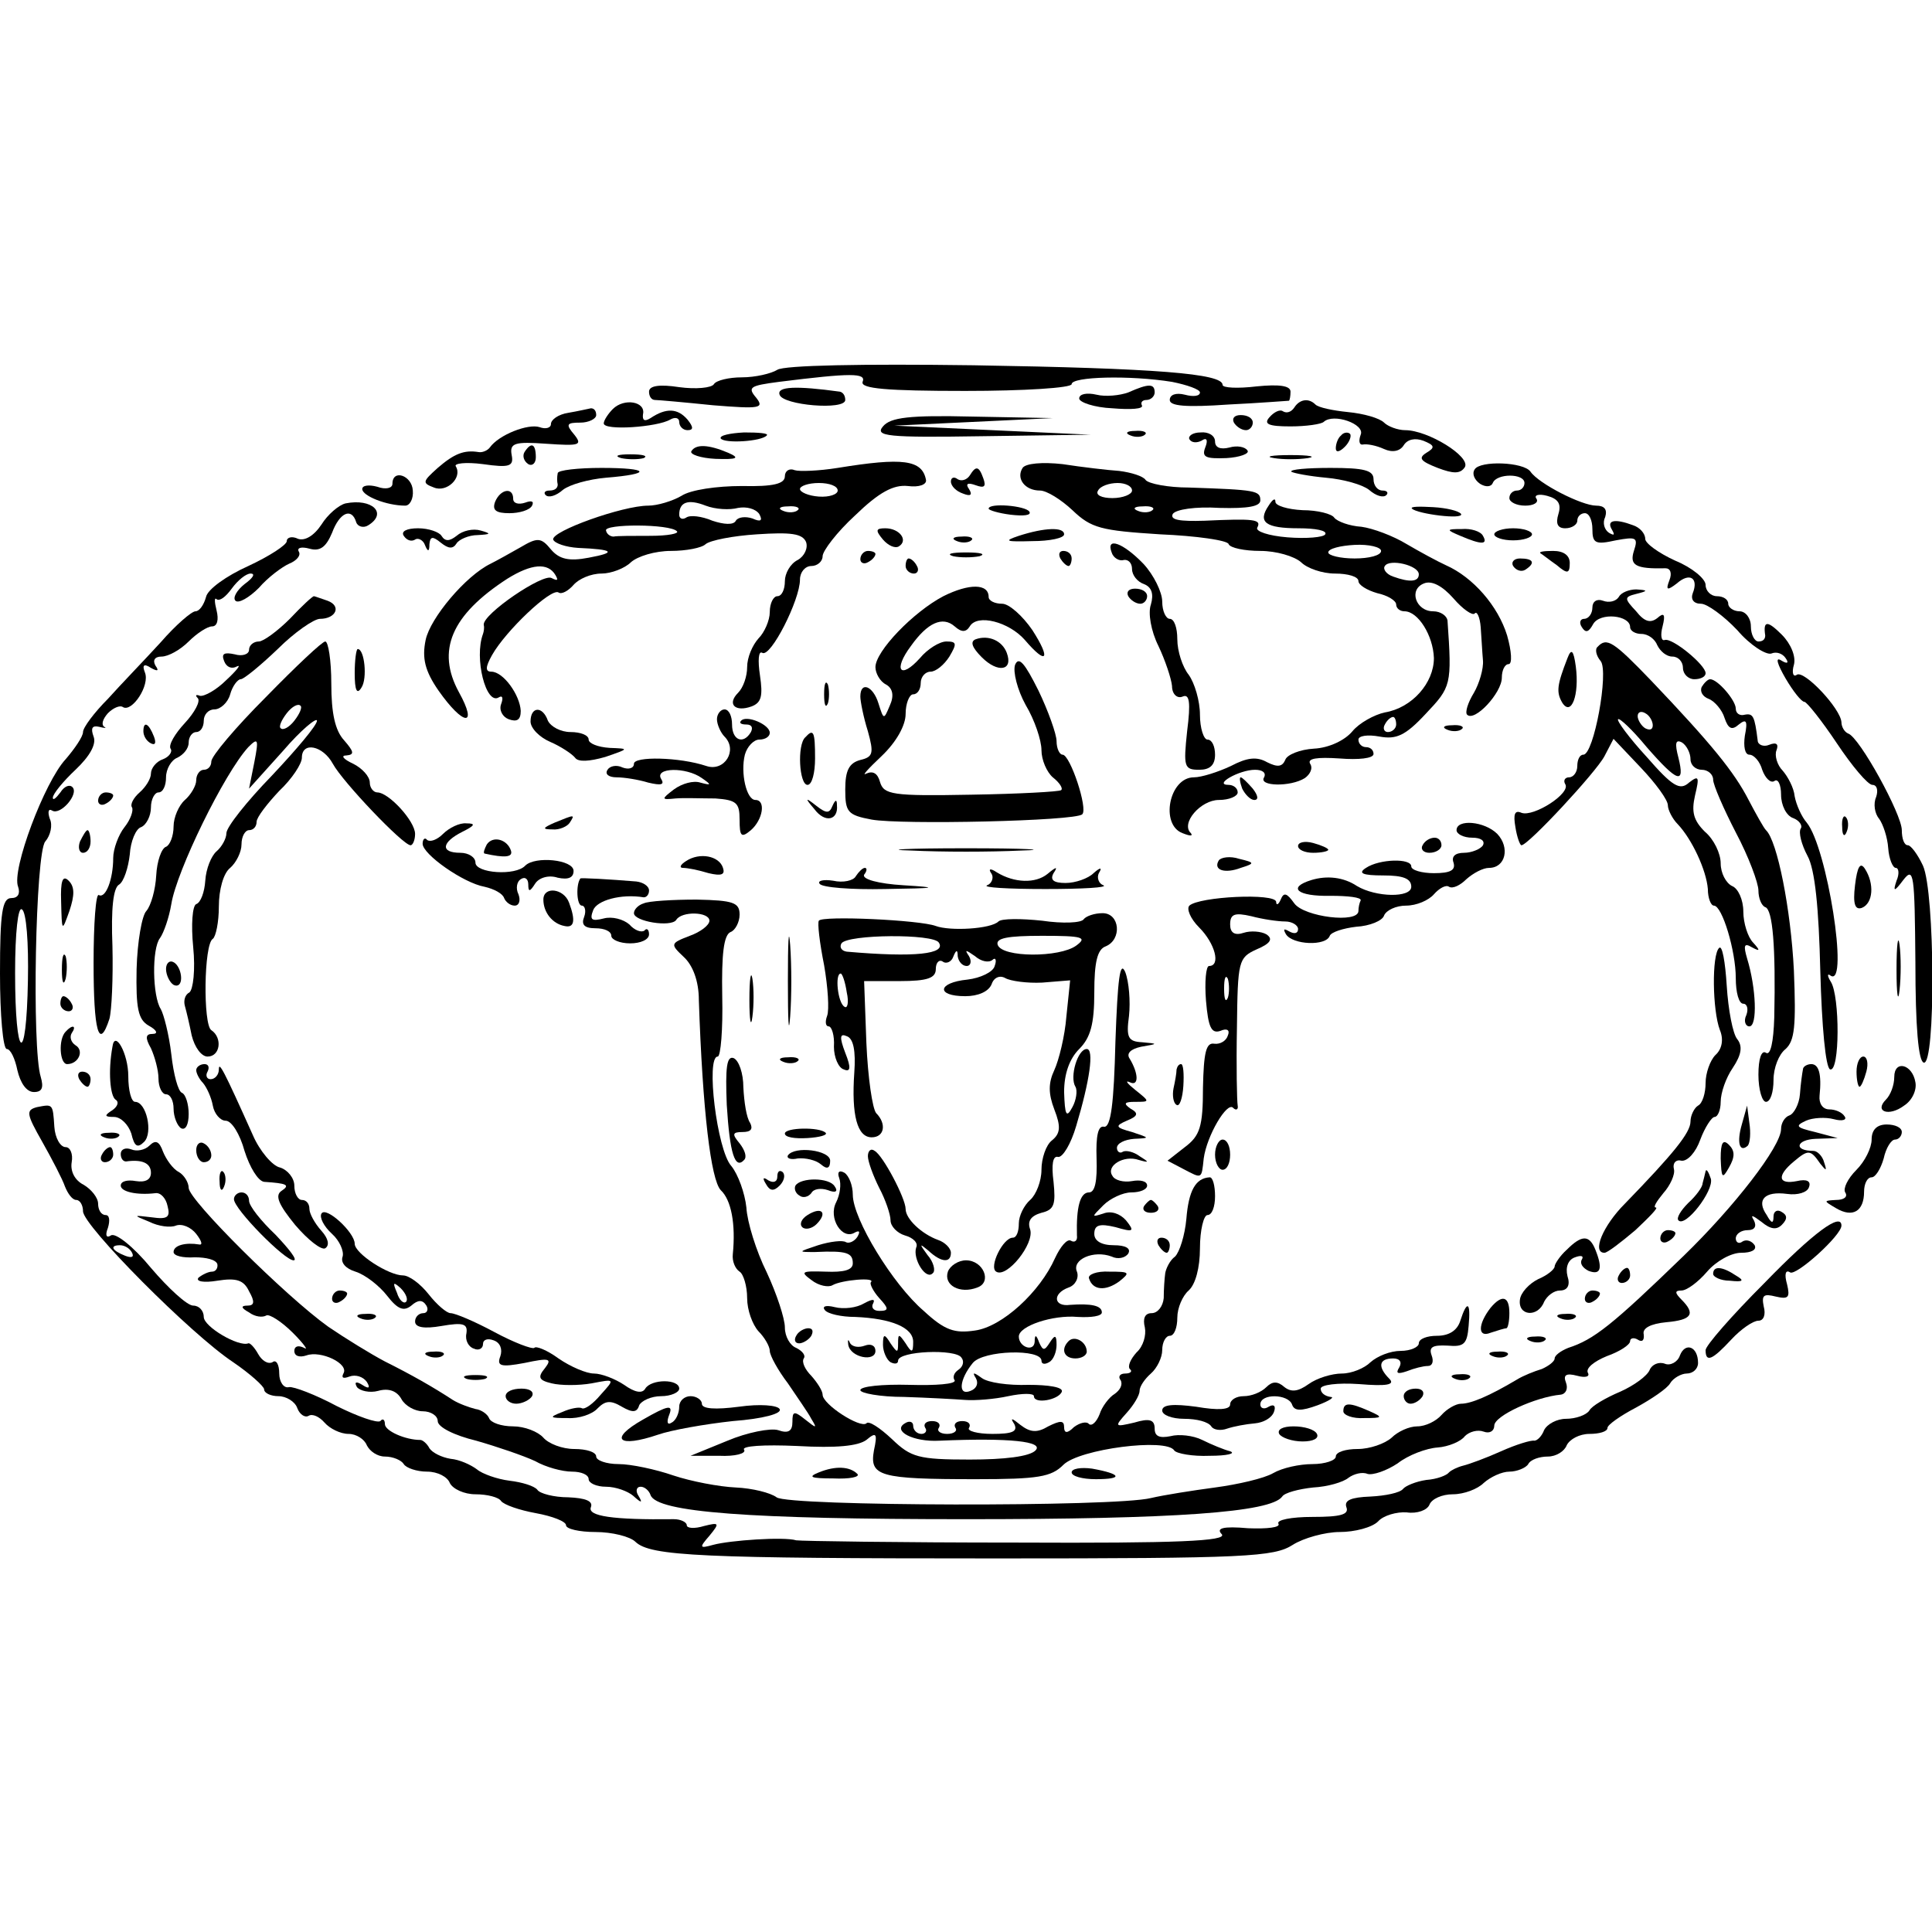 <?xml version="1.0" standalone="no"?>
<!DOCTYPE svg PUBLIC "-//W3C//DTD SVG 20010904//EN"
 "http://www.w3.org/TR/2001/REC-SVG-20010904/DTD/svg10.dtd">
<svg version="1.0" xmlns="http://www.w3.org/2000/svg"
 width="256pt" height="256pt" viewBox="0 0 256 256"
 preserveAspectRatio="xMidYMid meet">
<g transform="translate(0,256) scale(0.1,-0.1)"
fill="#000000" stroke="none">
<path d="M1030 2070 c-8 -5 -29 -10 -47 -10 -17 0 -34 -4 -37 -9 -3 -5 -24 -7
-46 -4 -26 4 -40 2 -40 -6 0 -6 3 -11 8 -11 4 0 38 -3 77 -7 62 -5 68 -4 57
10 -12 14 -8 16 30 21 96 12 116 12 111 0 -3 -9 32 -12 136 -12 78 0 141 4
141 9 0 10 77 12 133 3 20 -4 37 -10 37 -14 0 -5 -9 -6 -20 -3 -12 3 -20 0
-20 -7 0 -8 21 -10 78 -6 42 2 78 5 80 5 1 1 2 6 2 12 0 8 -15 10 -45 7 -25
-3 -45 -2 -45 2 0 15 -87 22 -330 26 -148 2 -251 0 -260 -6z"/>
<path d="M1033 2037 c4 -14 87 -21 87 -7 0 6 -3 10 -7 11 -58 8 -84 7 -80 -4z"/>
<path d="M1495 2040 c-11 -4 -30 -6 -42 -3 -13 3 -23 1 -23 -5 0 -5 20 -12 44
-13 24 -2 42 -1 39 4 -2 4 1 7 6 7 6 0 11 5 11 10 0 12 -8 12 -35 0z"/>
<path d="M812 2018 c-6 -6 -12 -15 -12 -19 0 -10 71 -5 88 5 7 4 12 2 12 -3 0
-6 5 -11 11 -11 8 0 8 4 0 14 -13 15 -28 16 -49 2 -8 -5 -11 -3 -10 5 4 17
-25 22 -40 7z"/>
<path d="M1715 2020 c-4 -6 -10 -8 -15 -5 -4 3 -12 -1 -18 -8 -8 -9 -1 -12 28
-12 21 0 41 3 44 6 13 12 55 -3 49 -17 -3 -8 -2 -14 3 -13 5 1 17 -1 28 -6 11
-5 21 -3 26 5 5 8 15 10 26 6 15 -6 16 -9 4 -16 -11 -7 -8 -11 15 -20 21 -8
30 -8 36 1 8 14 -49 49 -79 49 -10 0 -23 5 -28 10 -6 6 -27 12 -48 14 -20 2
-39 6 -43 10 -9 9 -21 7 -28 -4z"/>
<path d="M753 2013 c-13 -2 -23 -9 -23 -15 0 -5 -7 -7 -15 -4 -15 5 -54 -10
-66 -27 -3 -4 -10 -7 -15 -6 -19 3 -32 -2 -54 -21 -20 -18 -21 -20 -5 -26 17
-7 38 13 29 28 -3 4 13 6 36 3 35 -5 41 -3 38 12 -3 16 4 18 46 15 44 -3 48
-2 37 12 -12 14 -10 16 8 16 11 0 21 5 21 10 0 6 -3 9 -7 9 -5 -1 -18 -4 -30
-6z"/>
<path d="M1170 1995 c-11 -13 5 -15 131 -13 l144 2 -130 6 -130 6 105 5 105 5
-106 2 c-84 2 -109 -1 -119 -13z"/>
<path d="M1635 2000 c3 -5 10 -10 16 -10 5 0 9 5 9 10 0 6 -7 10 -16 10 -8 0
-12 -4 -9 -10z"/>
<path d="M955 1979 c5 -7 54 -4 61 4 3 3 -11 4 -30 4 -19 -1 -33 -4 -31 -8z"/>
<path d="M1498 1983 c7 -3 16 -2 19 1 4 3 -2 6 -13 5 -11 0 -14 -3 -6 -6z"/>
<path d="M1576 1978 c3 -5 10 -5 16 -2 7 5 9 1 5 -9 -5 -13 1 -15 28 -14 18 1
31 6 28 10 -3 5 -14 7 -24 4 -12 -3 -19 0 -19 8 0 8 -9 13 -19 12 -11 0 -17
-5 -15 -9z"/>
<path d="M1777 1983 c-4 -3 -7 -11 -7 -17 0 -6 5 -5 12 2 6 6 9 14 7 17 -3 3
-9 2 -12 -2z"/>
<path d="M695 1961 c-3 -5 -1 -12 5 -16 5 -3 10 1 10 9 0 18 -6 21 -15 7z"/>
<path d="M916 1962 c-2 -4 12 -9 32 -10 29 -1 33 1 17 8 -26 11 -43 12 -49 2z"/>
<path d="M823 1953 c9 -2 23 -2 30 0 6 3 -1 5 -18 5 -16 0 -22 -2 -12 -5z"/>
<path d="M1688 1953 c12 -2 32 -2 45 0 12 2 2 4 -23 4 -25 0 -35 -2 -22 -4z"/>
<path d="M1110 1940 c-25 -4 -51 -5 -57 -3 -7 3 -13 -1 -13 -8 0 -10 -15 -14
-57 -13 -33 0 -68 -5 -80 -13 -12 -7 -32 -13 -44 -13 -34 0 -129 -34 -126 -45
2 -5 17 -10 33 -11 47 -2 52 -6 14 -13 -26 -5 -39 -2 -50 11 -13 16 -18 16
-40 3 -14 -8 -32 -18 -40 -22 -33 -16 -80 -72 -86 -101 -5 -24 -1 -41 17 -67
33 -47 53 -49 27 -2 -30 55 -10 102 64 150 32 20 54 22 64 5 4 -7 3 -8 -5 -4
-11 7 -92 -48 -90 -62 1 -4 0 -9 -1 -12 -12 -32 4 -95 21 -84 5 3 6 -1 3 -9
-3 -8 2 -17 10 -20 11 -4 16 -1 16 11 -1 21 -23 52 -39 52 -8 0 -8 6 1 22 18
32 78 89 88 83 4 -3 13 2 20 10 7 8 23 15 37 15 13 0 31 7 39 15 9 8 32 15 53
15 20 0 41 4 46 9 6 5 36 11 68 13 45 3 60 1 65 -10 3 -8 -2 -19 -11 -24 -10
-5 -17 -18 -17 -28 0 -11 -4 -20 -10 -20 -5 0 -10 -9 -10 -21 0 -11 -7 -27
-15 -35 -8 -9 -15 -25 -15 -38 0 -12 -5 -27 -12 -34 -15 -15 -4 -26 18 -18 13
5 15 14 11 41 -3 20 -2 33 3 30 11 -7 50 70 50 97 0 10 7 18 15 18 8 0 15 6
15 13 0 7 19 32 43 54 32 31 51 41 70 39 15 -2 25 2 24 8 -5 27 -31 30 -117
16z m0 -30 c0 -5 -11 -9 -25 -8 -14 1 -25 6 -25 10 0 4 11 8 25 8 14 0 25 -4
25 -10z m-132 -23 c11 2 23 -1 28 -8 5 -9 2 -11 -9 -6 -9 3 -19 2 -22 -3 -3
-6 -16 -5 -31 0 -14 6 -30 8 -35 4 -5 -3 -9 -1 -9 4 0 17 12 21 35 12 13 -5
32 -6 43 -3z m79 -3 c-3 -3 -12 -4 -19 -1 -8 3 -5 6 6 6 11 1 17 -2 13 -5z
m-160 -28 c3 -3 -12 -6 -35 -6 -23 0 -45 0 -49 -1 -4 0 -9 3 -10 8 -3 9 85 9
94 -1z"/>
<path d="M1355 1940 c-9 -14 3 -30 23 -30 9 0 28 -12 43 -26 25 -24 38 -27
116 -32 48 -2 90 -8 91 -13 2 -5 21 -9 42 -9 21 0 45 -7 54 -15 8 -8 28 -15
45 -15 17 0 31 -4 31 -10 0 -5 11 -12 25 -16 14 -3 25 -10 25 -15 0 -5 5 -9
11 -9 18 0 38 -32 39 -62 0 -33 -29 -66 -65 -72 -14 -3 -34 -14 -43 -25 -10
-12 -31 -22 -51 -23 -18 -1 -36 -8 -38 -15 -4 -9 -10 -10 -24 -3 -14 8 -27 6
-48 -5 -17 -8 -39 -15 -49 -15 -33 0 -45 -63 -15 -74 10 -4 14 -4 11 0 -14 13
13 44 37 44 14 0 25 5 25 10 0 6 -6 10 -12 10 -21 0 14 20 35 20 10 0 15 -4
12 -10 -8 -12 35 -13 54 -1 7 5 11 13 7 19 -4 7 9 9 39 7 25 -2 45 0 45 6 0 5
-4 9 -10 9 -5 0 -10 4 -10 10 0 5 12 7 28 4 22 -4 34 1 61 30 34 36 35 38 29
124 -1 6 -9 12 -19 12 -23 0 -33 29 -12 37 10 4 24 -3 39 -20 12 -14 25 -23
28 -20 3 4 7 -5 8 -18 1 -13 2 -33 3 -44 1 -11 -5 -31 -12 -43 -8 -13 -12 -26
-9 -29 10 -10 46 29 46 49 0 10 4 18 9 18 5 0 4 17 -2 38 -12 39 -45 77 -81
93 -11 5 -35 18 -52 28 -18 11 -45 21 -60 23 -16 1 -32 7 -36 12 -3 5 -22 10
-42 10 -20 1 -36 6 -36 11 0 6 -4 3 -9 -5 -15 -22 -4 -30 40 -30 22 0 38 -3
35 -8 -2 -4 -25 -6 -50 -4 -25 2 -43 8 -40 13 6 11 -5 12 -70 9 -33 -1 -46 1
-42 9 4 6 30 10 62 8 38 -1 54 2 54 10 0 13 -6 14 -95 17 -27 0 -53 5 -57 10
-3 5 -19 10 -35 12 -15 1 -49 5 -75 9 -27 3 -49 1 -53 -5z m145 -30 c0 -5 -12
-10 -26 -10 -14 0 -23 4 -19 10 3 6 15 10 26 10 10 0 19 -4 19 -10z m27 -26
c-3 -3 -12 -4 -19 -1 -8 3 -5 6 6 6 11 1 17 -2 13 -5z m303 -54 c0 -6 -16 -10
-35 -10 -19 0 -35 4 -35 8 0 5 16 9 35 10 19 1 35 -3 35 -8z m50 -31 c0 -10
-12 -11 -34 -3 -9 3 -14 10 -11 14 6 10 45 1 45 -11z m-30 -199 c0 -5 -5 -10
-11 -10 -5 0 -7 5 -4 10 3 6 8 10 11 10 2 0 4 -4 4 -10z"/>
<path d="M1954 1938 c-4 -6 0 -14 7 -19 8 -5 15 -4 17 1 5 13 42 13 42 0 0 -5
-4 -10 -10 -10 -5 0 -10 -4 -10 -10 0 -5 9 -10 21 -10 11 0 18 4 15 9 -4 5 3
7 14 4 15 -4 19 -11 15 -24 -4 -13 -1 -19 9 -19 9 0 16 5 16 10 0 6 5 10 10
10 6 0 10 -10 10 -21 0 -19 4 -21 31 -15 27 5 30 4 24 -14 -6 -19 2 -24 42
-23 6 0 9 -6 5 -16 -5 -13 -3 -14 10 -4 17 15 29 7 21 -13 -3 -8 1 -14 11 -14
8 0 30 -16 48 -35 17 -20 38 -33 45 -31 7 3 15 0 19 -6 5 -7 2 -8 -6 -3 -8 5
-5 -5 6 -24 10 -17 21 -31 25 -31 3 0 23 -25 43 -55 20 -30 41 -55 47 -55 6 0
8 -7 5 -16 -4 -9 -2 -22 4 -29 5 -7 11 -24 12 -39 1 -14 6 -26 10 -26 4 0 5
-8 1 -17 -5 -15 -3 -15 9 1 14 18 15 8 16 -109 0 -86 4 -131 11 -133 16 -5 15
226 -1 261 -7 15 -16 27 -20 27 -5 0 -8 9 -8 20 0 21 -56 123 -71 128 -5 2 -9
9 -9 15 -1 18 -49 69 -59 63 -5 -4 -7 3 -4 13 3 11 -4 28 -16 40 -19 19 -25
19 -22 -1 0 -5 -3 -8 -9 -8 -5 0 -10 9 -10 20 0 11 -7 20 -15 20 -8 0 -15 5
-15 10 0 6 -7 10 -15 10 -8 0 -15 7 -15 15 0 8 -18 23 -40 32 -22 10 -40 23
-40 29 0 7 -7 15 -16 18 -24 9 -36 7 -28 -6 4 -7 3 -8 -4 -4 -6 4 -9 13 -5 21
3 10 -1 15 -12 15 -19 0 -76 29 -87 45 -9 13 -67 15 -74 3z"/>
<path d="M739 1933 c-1 -5 -1 -11 0 -15 0 -5 -4 -8 -11 -8 -6 0 -8 -3 -5 -6 4
-4 14 -1 23 7 9 7 34 14 57 16 62 5 58 13 -6 13 -31 0 -58 -3 -58 -7z"/>
<path d="M1285 1930 c-4 -6 -11 -8 -16 -5 -5 4 -9 2 -9 -3 0 -6 7 -13 16 -16
10 -4 13 -2 8 6 -5 7 -2 9 9 5 11 -4 14 -2 10 9 -6 17 -10 17 -18 4z"/>
<path d="M1711 1935 c3 -2 24 -6 46 -8 23 -2 48 -9 57 -16 9 -8 19 -11 23 -7
3 3 1 6 -5 6 -7 0 -12 7 -12 15 0 12 -13 15 -57 15 -31 0 -54 -2 -52 -5z"/>
<path d="M520 1919 c0 -6 -9 -8 -20 -4 -11 3 -20 2 -20 -3 0 -9 32 -22 57 -22
6 0 11 9 10 20 -1 20 -27 29 -27 9z"/>
<path d="M656 1895 c-4 -11 1 -15 19 -15 13 0 27 4 30 10 3 6 -1 7 -9 4 -9 -3
-16 -1 -16 5 0 16 -17 13 -24 -4z"/>
<path d="M458 1893 c-9 -2 -24 -15 -32 -28 -10 -15 -22 -22 -31 -19 -8 4 -15
2 -15 -3 0 -5 -23 -20 -51 -33 -29 -13 -54 -31 -56 -41 -3 -11 -9 -19 -14 -19
-5 0 -26 -18 -46 -41 -21 -23 -53 -56 -70 -75 -18 -18 -33 -38 -33 -44 0 -6
-11 -22 -23 -36 -28 -30 -72 -147 -63 -169 3 -9 0 -15 -9 -15 -12 0 -15 -19
-15 -100 0 -55 4 -100 9 -100 5 0 11 -13 14 -28 4 -17 12 -29 22 -29 11 0 13
6 9 20 -12 38 -7 297 6 312 7 8 10 22 6 30 -3 9 -2 14 3 11 11 -7 36 22 27 31
-4 4 -11 1 -16 -7 -6 -8 -10 -11 -10 -7 0 5 14 22 30 37 19 18 28 34 24 44 -4
11 -2 15 7 13 8 -2 11 -2 7 0 -4 3 -2 10 5 18 7 7 16 11 20 8 12 -7 36 29 29
46 -4 10 -1 12 8 6 9 -5 11 -4 6 3 -4 7 -1 12 8 12 9 0 25 9 36 20 11 11 25
20 31 20 7 0 9 9 6 21 -3 12 -3 18 0 15 4 -3 12 3 20 14 8 11 19 20 25 20 7 0
3 -6 -8 -14 -10 -8 -16 -18 -12 -22 4 -4 18 4 31 17 12 14 31 28 40 32 10 4
16 11 13 16 -3 5 3 7 14 4 14 -4 22 2 30 21 10 27 26 34 32 14 2 -6 10 -8 16
-4 26 16 5 36 -30 29z m-421 -632 c-2 -116 -17 -107 -17 10 0 54 4 88 9 84 6
-3 9 -45 8 -94z"/>
<path d="M1310 1886 c0 -2 13 -6 29 -8 17 -2 28 -1 25 4 -5 8 -54 12 -54 4z"/>
<path d="M1871 1886 c7 -7 69 -15 65 -7 -3 4 -19 8 -37 9 -18 1 -31 1 -28 -2z"/>
<path d="M535 1850 c4 -6 10 -8 15 -5 4 3 11 -1 13 -7 4 -10 6 -9 6 1 1 10 4
11 15 2 10 -8 16 -9 21 -1 3 5 16 11 28 11 18 1 18 2 4 6 -10 3 -24 0 -32 -7
-9 -7 -15 -8 -20 0 -3 5 -17 10 -31 10 -15 0 -23 -4 -19 -10z"/>
<path d="M1170 1845 c7 -8 16 -12 21 -9 13 8 1 24 -18 24 -13 0 -13 -3 -3 -15z"/>
<path d="M1350 1850 c-21 -7 -17 -8 18 -7 23 0 42 4 42 9 0 10 -26 9 -60 -2z"/>
<path d="M1935 1850 c28 -12 37 -12 30 0 -3 6 -16 10 -28 9 -21 0 -21 -1 -2
-9z"/>
<path d="M1980 1852 c0 -4 11 -8 25 -8 14 0 25 4 25 8 0 4 -11 8 -25 8 -14 0
-25 -4 -25 -8z"/>
<path d="M1268 1843 c7 -3 16 -2 19 1 4 3 -2 6 -13 5 -11 0 -14 -3 -6 -6z"/>
<path d="M1473 1828 c2 -7 10 -12 16 -10 6 1 11 -4 11 -12 0 -8 7 -17 16 -20
10 -4 13 -13 9 -27 -4 -11 0 -35 10 -55 9 -19 17 -43 18 -53 0 -11 7 -17 14
-14 9 4 11 -7 6 -46 -5 -47 -4 -51 16 -51 14 0 21 6 21 20 0 11 -4 20 -10 20
-5 0 -10 15 -10 33 0 18 -7 42 -15 53 -8 10 -15 31 -15 47 0 15 -4 27 -10 27
-5 0 -10 10 -10 23 0 12 -11 35 -25 50 -27 28 -50 36 -42 15z"/>
<path d="M1140 1819 c0 -5 5 -7 10 -4 6 3 10 8 10 11 0 2 -4 4 -10 4 -5 0 -10
-5 -10 -11z"/>
<path d="M1263 1823 c9 -2 25 -2 35 0 9 3 1 5 -18 5 -19 0 -27 -2 -17 -5z"/>
<path d="M1405 1820 c3 -5 8 -10 11 -10 2 0 4 5 4 10 0 6 -5 10 -11 10 -5 0
-7 -4 -4 -10z"/>
<path d="M2041 1827 c2 -1 12 -9 22 -16 14 -12 17 -11 17 3 0 10 -8 16 -22 16
-12 0 -19 -1 -17 -3z"/>
<path d="M1200 1810 c0 -5 5 -10 11 -10 5 0 7 5 4 10 -3 6 -8 10 -11 10 -2 0
-4 -4 -4 -10z"/>
<path d="M2005 1810 c4 -6 11 -8 16 -5 14 9 11 15 -7 15 -8 0 -12 -5 -9 -10z"/>
<path d="M1250 1770 c-40 -21 -90 -73 -90 -94 0 -8 6 -19 14 -23 9 -5 11 -15
5 -28 -8 -19 -8 -19 -15 3 -7 23 -24 30 -24 9 0 -6 4 -27 10 -46 8 -29 7 -34
-10 -38 -15 -4 -20 -14 -20 -39 0 -30 3 -34 35 -40 39 -7 270 -2 279 7 8 7
-16 79 -26 79 -4 0 -8 8 -8 18 0 9 -11 40 -24 67 -18 36 -26 46 -31 34 -3 -9
3 -33 14 -53 12 -20 21 -47 21 -60 0 -13 7 -29 15 -36 9 -7 14 -15 11 -17 -2
-2 -56 -5 -119 -6 -105 -2 -116 0 -121 17 -3 11 -9 15 -18 11 -7 -4 2 6 20 23
20 19 32 41 32 56 0 14 5 26 10 26 6 0 10 7 10 15 0 8 6 15 13 15 7 0 18 9 25
20 10 17 10 20 -4 20 -9 0 -25 -10 -35 -22 -26 -29 -36 -16 -12 16 22 31 42
40 58 26 9 -8 15 -8 20 0 10 17 52 6 73 -18 29 -34 35 -26 10 13 -13 19 -31
35 -40 35 -10 0 -18 4 -18 9 0 18 -26 18 -60 1z"/>
<path d="M1495 1770 c3 -5 10 -10 16 -10 5 0 9 5 9 10 0 6 -7 10 -16 10 -8 0
-12 -4 -9 -10z"/>
<path d="M2145 1769 c-4 -6 -13 -8 -21 -5 -8 3 -14 -1 -14 -9 0 -8 -5 -15 -11
-15 -5 0 -7 -5 -3 -11 5 -8 9 -7 15 4 9 16 49 12 49 -4 0 -5 7 -9 15 -9 9 0
18 -7 21 -15 4 -8 12 -15 20 -15 8 0 14 -7 14 -15 0 -8 7 -15 15 -15 8 0 15 3
15 8 0 11 -44 47 -54 44 -5 -2 -6 7 -3 18 4 16 2 19 -7 11 -9 -7 -17 -5 -28 9
-16 17 -16 19 0 23 16 4 16 5 0 6 -9 0 -20 -4 -23 -10z"/>
<path d="M384 1740 c-16 -16 -35 -30 -41 -30 -7 0 -13 -5 -13 -11 0 -6 -9 -9
-19 -6 -14 3 -18 1 -14 -9 3 -8 10 -11 17 -7 6 3 0 -5 -14 -18 -13 -13 -29
-22 -35 -21 -5 2 -7 1 -3 -3 4 -4 -4 -19 -17 -33 -13 -14 -22 -29 -19 -34 3
-4 -2 -11 -10 -14 -9 -3 -16 -12 -16 -19 0 -7 -7 -18 -15 -25 -8 -7 -13 -16
-10 -20 2 -4 -2 -16 -10 -26 -8 -10 -15 -29 -15 -41 0 -28 -10 -54 -19 -49 -4
3 -7 -38 -7 -90 0 -90 7 -117 21 -74 3 11 5 54 4 96 -2 50 1 78 9 82 6 4 12
22 14 40 1 17 8 34 15 36 7 3 13 15 13 26 0 11 5 20 10 20 6 0 10 9 10 20 0
11 7 23 15 26 8 4 15 12 15 20 0 8 5 14 10 14 6 0 10 7 10 15 0 8 6 15 14 15
8 0 18 9 21 20 3 11 10 20 14 20 4 0 26 18 49 40 22 22 48 40 56 40 21 0 29
17 10 24 -9 3 -17 6 -18 6 -2 0 -16 -13 -32 -30z"/>
<path d="M1293 1713 c-8 -3 -5 -11 8 -24 21 -21 42 -18 33 6 -6 16 -24 24 -41
18z"/>
<path d="M352 1636 c-40 -40 -72 -78 -72 -85 0 -6 -4 -11 -10 -11 -5 0 -10 -6
-10 -14 0 -7 -7 -19 -15 -26 -8 -7 -15 -23 -15 -35 0 -13 -5 -25 -10 -27 -6
-2 -12 -19 -13 -38 -1 -19 -7 -40 -13 -47 -6 -6 -12 -41 -13 -77 -1 -52 2 -67
16 -75 11 -6 13 -11 5 -11 -9 0 -10 -5 -2 -19 5 -11 10 -29 10 -40 0 -12 5
-21 10 -21 6 0 10 -9 10 -19 0 -11 5 -23 10 -26 6 -3 10 5 10 19 0 13 -4 26
-9 28 -5 2 -11 24 -14 51 -3 26 -10 53 -14 60 -11 17 -12 80 -1 94 5 7 12 27
15 45 7 44 70 173 102 208 13 13 14 11 8 -20 l-7 -35 45 50 c24 28 45 45 45
40 0 -6 -27 -38 -60 -73 -33 -34 -60 -68 -60 -76 0 -7 -6 -18 -13 -24 -7 -6
-14 -23 -15 -39 -1 -15 -6 -29 -12 -31 -5 -2 -7 -27 -4 -57 3 -30 0 -56 -5
-60 -6 -3 -8 -11 -6 -18 2 -7 6 -24 9 -39 4 -16 13 -28 21 -28 17 0 20 25 5
35 -11 7 -10 114 2 121 4 3 8 22 8 43 0 22 6 44 15 51 8 7 15 21 15 31 0 11 5
19 10 19 6 0 10 5 10 11 0 6 14 24 30 41 17 16 30 36 30 44 0 22 28 16 41 -8
13 -24 93 -108 103 -108 3 0 6 7 6 15 0 17 -35 55 -50 55 -5 0 -10 6 -10 13 0
8 -10 19 -22 25 -13 6 -17 11 -9 11 11 1 10 5 -3 20 -12 13 -17 36 -17 75 0
31 -4 56 -8 56 -4 0 -39 -33 -79 -74z m38 -31 c-7 -9 -15 -13 -18 -10 -3 2 1
11 8 20 7 9 15 13 18 10 3 -2 -1 -11 -8 -20z"/>
<path d="M2117 1703 c-4 -3 -2 -12 4 -19 11 -14 -9 -124 -23 -124 -5 0 -8 -7
-8 -15 0 -8 -5 -15 -11 -15 -5 0 -8 -4 -5 -9 8 -12 -42 -44 -58 -38 -9 4 -11
-2 -8 -19 2 -13 6 -24 8 -24 9 0 99 97 110 118 l12 23 36 -38 c20 -21 36 -43
36 -50 0 -6 6 -18 13 -25 19 -20 38 -61 40 -86 0 -12 4 -22 8 -22 11 0 29 -60
29 -96 0 -19 4 -34 10 -34 5 0 7 -7 4 -15 -4 -8 -1 -15 4 -15 11 0 9 51 -3 90
-5 17 -4 21 6 15 11 -6 12 -5 2 6 -7 7 -13 26 -13 41 0 16 -7 31 -15 34 -8 4
-15 17 -15 30 0 13 -9 32 -21 42 -15 15 -18 26 -13 48 6 25 5 27 -8 17 -12
-11 -22 -5 -56 34 -23 25 -40 48 -38 50 2 2 19 -14 38 -37 41 -47 51 -50 42
-14 -5 19 -4 25 5 20 6 -4 11 -14 11 -22 0 -8 7 -14 15 -14 8 0 15 -6 15 -13
0 -7 14 -39 30 -70 17 -32 30 -67 30 -77 0 -10 4 -20 9 -22 10 -3 14 -53 12
-146 -1 -33 -5 -51 -11 -47 -6 4 -10 -8 -10 -29 0 -20 5 -36 10 -36 6 0 10 13
10 29 0 16 7 34 16 41 12 11 14 30 11 104 -4 81 -22 172 -37 186 -3 3 -13 21
-23 40 -19 37 -49 74 -129 158 -50 52 -59 58 -71 45z m73 -104 c0 -6 -4 -7
-10 -4 -5 3 -10 11 -10 16 0 6 5 7 10 4 6 -3 10 -11 10 -16z"/>
<path d="M470 1668 c0 -23 3 -29 9 -19 8 12 4 51 -5 51 -2 0 -4 -15 -4 -32z"/>
<path d="M2077 1688 c-14 -36 -15 -45 -7 -59 12 -19 23 10 18 48 -3 22 -6 24
-11 11z"/>
<path d="M1092 1640 c0 -14 2 -19 5 -12 2 6 2 18 0 25 -3 6 -5 1 -5 -13z"/>
<path d="M2255 1650 c-3 -6 1 -13 9 -16 8 -3 18 -15 21 -25 5 -15 10 -17 19
-9 10 8 12 5 8 -15 -2 -14 0 -25 6 -25 6 0 14 -9 17 -20 4 -11 11 -18 16 -15
5 4 9 -5 9 -18 0 -14 7 -28 16 -31 8 -3 13 -10 10 -14 -3 -5 1 -21 9 -36 10
-18 15 -69 17 -153 2 -73 7 -128 13 -130 13 -4 13 97 1 116 -5 8 -5 12 0 8 24
-14 -5 170 -32 203 -7 8 -14 24 -16 35 -1 11 -9 26 -16 34 -7 7 -11 20 -8 27
3 8 0 11 -10 7 -7 -3 -15 0 -15 6 -4 32 -6 36 -17 34 -7 -2 -12 2 -12 8 0 11
-24 39 -34 39 -3 0 -8 -5 -11 -10z"/>
<path d="M703 1604 c0 -9 12 -21 26 -27 14 -6 29 -16 33 -21 4 -6 19 -5 40 1
32 11 32 11 6 12 -16 1 -28 6 -28 11 0 6 -11 10 -24 10 -13 0 -26 7 -30 15 -7
20 -23 19 -23 -1z"/>
<path d="M950 1607 c0 -7 5 -18 10 -23 18 -18 0 -47 -24 -39 -36 12 -96 13
-96 3 0 -6 -7 -8 -15 -5 -8 4 -17 2 -20 -3 -4 -6 2 -10 12 -10 10 0 29 -3 42
-7 17 -4 22 -3 17 5 -9 15 33 16 54 1 13 -9 13 -10 -2 -6 -9 3 -24 -1 -35 -9
-17 -13 -17 -14 2 -12 11 1 35 0 53 0 28 -2 32 -6 32 -28 0 -22 2 -25 15 -14
16 14 20 40 6 40 -12 0 -20 36 -14 60 3 11 12 20 19 20 8 0 14 4 14 9 0 11
-31 24 -38 16 -3 -3 0 -5 7 -5 7 0 9 -4 6 -10 -10 -17 -25 -11 -25 10 0 11 -4
20 -10 20 -5 0 -10 -6 -10 -13z"/>
<path d="M190 1591 c0 -6 4 -13 10 -16 6 -3 7 1 4 9 -7 18 -14 21 -14 7z"/>
<path d="M1918 1593 c7 -3 16 -2 19 1 4 3 -2 6 -13 5 -11 0 -14 -3 -6 -6z"/>
<path d="M1067 1583 c-11 -10 -8 -63 3 -63 6 0 10 16 10 35 0 36 -2 40 -13 28z"/>
<path d="M1646 1515 c4 -8 11 -15 16 -15 6 0 5 6 -2 15 -7 8 -14 15 -16 15 -2
0 -1 -7 2 -15z"/>
<path d="M130 1499 c0 -5 5 -7 10 -4 6 3 10 8 10 11 0 2 -4 4 -10 4 -5 0 -10
-5 -10 -11z"/>
<path d="M1079 1488 c14 -19 32 -15 30 5 0 8 -2 8 -6 -1 -4 -10 -8 -10 -21 0
-15 12 -16 11 -3 -4z"/>
<path d="M735 1470 c-16 -7 -17 -9 -3 -9 9 -1 20 4 23 9 7 11 7 11 -20 0z"/>
<path d="M2441 1464 c0 -11 3 -14 6 -6 3 7 2 16 -1 19 -3 4 -6 -2 -5 -13z"/>
<path d="M587 1455 c-8 -8 -17 -11 -21 -8 -3 4 -6 1 -6 -5 0 -14 54 -52 82
-57 13 -3 24 -9 26 -15 2 -5 8 -10 14 -10 6 0 8 7 5 15 -4 8 -2 17 3 20 6 4
10 0 10 -7 0 -10 2 -10 9 1 5 8 18 12 30 8 14 -3 21 0 21 9 0 15 -51 20 -64 7
-13 -14 -66 -10 -66 4 0 7 -9 13 -20 13 -27 0 -25 14 3 28 16 8 18 11 5 11 -9
1 -23 -6 -31 -14z"/>
<path d="M1930 1460 c0 -5 9 -10 21 -10 11 0 17 -4 14 -10 -3 -5 -15 -10 -25
-10 -12 0 -17 -5 -14 -13 3 -10 -4 -14 -26 -14 -16 0 -30 4 -30 9 0 11 -42 10
-60 -2 -11 -7 -5 -10 23 -10 26 0 37 -4 37 -15 0 -15 -47 -14 -72 1 -18 12
-40 14 -60 8 -33 -10 -19 -22 25 -21 23 0 41 -2 40 -6 -2 -4 -3 -10 -3 -14 0
-17 -72 -8 -85 10 -10 14 -14 15 -18 5 -3 -7 -6 -8 -6 -3 -1 12 -102 7 -115
-5 -4 -4 1 -17 13 -29 21 -21 29 -51 13 -51 -4 0 -6 -21 -4 -46 3 -35 7 -44
19 -40 9 4 13 1 10 -6 -2 -7 -10 -12 -18 -11 -11 2 -14 -12 -15 -58 0 -52 -4
-64 -24 -79 l-23 -18 21 -11 c25 -13 24 -14 27 14 4 30 31 76 39 67 4 -4 7 -2
6 3 -1 6 -2 52 -1 103 1 89 2 93 26 104 19 8 22 14 13 20 -7 4 -21 5 -30 2
-12 -4 -18 0 -18 11 0 14 6 16 28 11 15 -4 35 -7 45 -7 9 0 17 -5 17 -10 0 -6
-5 -7 -12 -3 -7 4 -8 3 -4 -4 9 -14 53 -16 58 -2 2 5 18 10 35 12 18 1 35 8
37 15 3 7 16 13 29 13 14 0 30 7 37 15 7 8 16 13 20 10 5 -3 15 2 23 10 9 8
22 15 30 15 22 0 28 27 11 45 -17 17 -54 20 -54 5z m-303 -222 c-3 -7 -5 -2
-5 12 0 14 2 19 5 13 2 -7 2 -19 0 -25z"/>
<path d="M106 1445 c-3 -8 -1 -15 4 -15 6 0 10 7 10 15 0 8 -2 15 -4 15 -2 0
-6 -7 -10 -15z"/>
<path d="M645 1441 c-3 -6 -5 -11 -3 -12 27 -6 38 -5 35 4 -5 15 -24 20 -32 8z"/>
<path d="M1720 1439 c0 -5 9 -9 20 -9 11 0 20 2 20 4 0 2 -9 6 -20 9 -11 3
-20 1 -20 -4z"/>
<path d="M1885 1440 c-3 -5 1 -10 9 -10 9 0 16 5 16 10 0 6 -4 10 -9 10 -6 0
-13 -4 -16 -10z"/>
<path d="M1208 1433 c39 -2 105 -2 145 0 39 1 7 3 -73 3 -80 0 -112 -2 -72 -3z"/>
<path d="M909 1419 c-8 -5 -9 -9 -4 -9 6 0 21 -3 34 -7 17 -4 22 -2 19 7 -5
16 -31 21 -49 9z"/>
<path d="M1615 1420 c-8 -13 8 -18 29 -10 19 6 19 7 -2 12 -12 4 -24 2 -27 -2z"/>
<path d="M2458 1387 c-3 -25 0 -33 9 -30 15 6 17 32 4 52 -6 9 -10 3 -13 -22z"/>
<path d="M1134 1399 c-3 -6 -17 -9 -30 -6 -13 2 -21 0 -18 -4 3 -5 42 -8 87
-7 69 1 73 2 24 5 -33 2 -55 8 -52 14 4 5 4 9 1 9 -3 0 -8 -5 -12 -11z"/>
<path d="M1314 1402 c3 -5 0 -13 -6 -15 -7 -3 28 -5 77 -5 50 0 84 2 77 5 -6
2 -9 10 -6 16 5 8 2 8 -7 0 -7 -7 -24 -13 -37 -13 -16 0 -21 4 -16 13 6 9 4 9
-8 -1 -16 -13 -44 -12 -67 2 -9 6 -12 5 -7 -2z"/>
<path d="M81 1365 c1 -40 1 -40 11 -12 7 21 7 32 -1 40 -8 8 -11 0 -10 -28z"/>
<path d="M769 1396 c-6 -8 -5 -36 2 -36 4 0 6 -7 3 -15 -4 -10 0 -15 15 -15
12 0 21 -4 21 -10 0 -5 11 -10 25 -10 14 0 25 5 25 12 0 6 -3 9 -6 5 -4 -3
-13 0 -20 8 -8 7 -23 11 -34 8 -16 -4 -19 -2 -14 11 5 13 37 22 67 17 4 0 7 4
7 9 0 6 -8 11 -17 12 -36 3 -73 5 -74 4z"/>
<path d="M720 1368 c0 -17 12 -32 28 -35 13 -3 15 7 6 31 -7 19 -34 22 -34 4z"/>
<path d="M853 1363 c-7 -2 -13 -8 -13 -13 0 -11 49 -19 56 -9 7 12 44 11 44
-1 0 -6 -12 -15 -26 -20 -26 -10 -26 -11 -8 -28 12 -11 20 -32 20 -57 5 -148
16 -238 29 -252 14 -13 20 -45 16 -85 -1 -9 3 -19 9 -23 5 -3 10 -19 10 -35 0
-16 7 -35 15 -44 8 -8 15 -20 15 -26 0 -6 11 -26 24 -43 12 -18 27 -39 31 -47
8 -13 7 -13 -8 -1 -15 12 -17 11 -17 -3 0 -12 -5 -16 -19 -11 -10 3 -41 -3
-67 -14 l-49 -20 38 0 c21 -1 36 3 33 8 -4 5 26 7 70 5 53 -3 81 0 92 8 13 11
15 9 10 -14 -6 -34 7 -38 135 -38 83 0 100 3 116 19 21 21 137 36 147 19 3 -4
24 -8 47 -7 23 0 35 3 27 6 -8 2 -25 9 -37 15 -12 6 -31 8 -42 5 -15 -3 -21 0
-21 10 0 12 -7 14 -27 8 -26 -6 -27 -6 -10 13 9 10 17 23 17 29 0 6 7 16 15
23 8 7 15 21 15 31 0 11 5 19 10 19 6 0 10 11 10 24 0 13 7 29 15 36 9 8 15
30 15 56 0 24 5 44 10 44 6 0 10 11 10 25 0 14 -3 25 -7 25 -19 -1 -28 -18
-31 -55 -2 -22 -9 -44 -15 -50 -7 -5 -12 -16 -13 -22 -1 -7 -2 -22 -2 -33 -1
-11 -8 -20 -16 -20 -9 0 -12 -7 -9 -19 2 -10 -2 -25 -11 -33 -8 -9 -12 -18 -9
-22 4 -3 1 -6 -6 -6 -7 0 -10 -4 -6 -9 3 -6 -1 -13 -8 -18 -7 -4 -17 -17 -20
-27 -4 -10 -10 -16 -14 -13 -3 4 -12 2 -20 -4 -9 -9 -13 -8 -13 0 0 9 -5 9
-21 1 -15 -9 -24 -8 -37 2 -11 9 -14 10 -8 1 5 -10 -3 -13 -29 -13 -20 0 -34
4 -31 8 3 5 -1 9 -9 9 -8 0 -12 -4 -9 -9 3 -4 -2 -8 -11 -8 -9 0 -14 4 -11 8
3 5 -1 9 -9 9 -8 0 -12 -4 -9 -9 3 -4 0 -8 -5 -8 -6 0 -11 5 -11 11 0 5 -5 7
-11 3 -17 -10 11 -25 46 -23 93 4 139 -1 127 -13 -8 -8 -41 -12 -87 -12 -68 0
-78 3 -103 27 -16 15 -31 25 -34 21 -8 -7 -58 25 -58 38 0 5 -7 16 -15 25 -8
8 -13 18 -10 23 3 4 -2 10 -10 14 -8 3 -15 15 -15 27 0 12 -11 45 -24 73 -14
28 -26 67 -27 86 -2 19 -11 44 -20 55 -19 21 -34 145 -18 145 4 0 7 36 6 80
-1 56 2 81 11 85 6 2 12 13 12 23 0 16 -8 19 -57 20 -32 0 -64 -2 -70 -5z"/>
<path d="M1044 1260 c0 -52 1 -74 3 -47 2 26 2 68 0 95 -2 26 -3 4 -3 -48z"/>
<path d="M1085 1340 c-2 -3 1 -29 7 -59 5 -29 7 -59 4 -67 -3 -8 -2 -14 2 -14
4 0 8 -12 7 -27 0 -14 6 -28 13 -30 9 -4 10 2 2 22 -8 21 -7 26 2 22 9 -3 12
-20 10 -48 -4 -57 4 -86 23 -86 17 0 20 18 6 32 -5 6 -11 47 -13 93 l-3 82 47
0 c37 0 48 4 48 16 0 8 4 13 9 10 5 -4 12 0 14 6 4 10 6 10 6 1 1 -7 6 -13 12
-13 5 0 7 6 3 13 -6 9 -5 9 8 0 8 -7 18 -9 23 -5 4 4 6 0 3 -8 -2 -8 -19 -16
-36 -18 -40 -4 -42 -22 -3 -22 17 0 31 6 35 16 3 9 11 12 18 8 7 -4 29 -7 49
-6 l37 3 -5 -48 c-2 -26 -10 -58 -16 -71 -8 -17 -8 -31 0 -52 9 -23 8 -32 -3
-41 -8 -6 -14 -24 -14 -39 0 -15 -7 -33 -15 -40 -8 -7 -15 -21 -15 -31 0 -11
-3 -19 -8 -19 -13 0 -32 -39 -22 -45 14 -9 51 37 45 56 -4 11 1 18 15 22 17 4
19 11 16 41 -3 23 -1 35 6 33 6 -1 17 17 24 41 18 60 24 102 14 102 -12 0 -23
-37 -15 -50 3 -5 1 -18 -4 -27 -8 -15 -10 -11 -11 20 0 24 7 44 20 57 15 15
20 33 20 75 0 40 4 57 15 61 22 9 19 44 -4 44 -11 0 -22 -4 -25 -8 -3 -5 -28
-6 -55 -2 -28 3 -54 3 -58 -1 -10 -10 -64 -13 -83 -6 -21 8 -151 14 -155 7z
m159 -29 c10 -15 -31 -20 -122 -12 -7 1 -10 6 -7 11 8 12 122 13 129 1z m182
-4 c-22 -16 -98 -16 -104 1 -3 9 13 12 59 12 54 0 60 -2 45 -13z m-304 -62 c3
-13 1 -22 -3 -19 -9 5 -13 44 -5 44 2 0 6 -11 8 -25z"/>
<path d="M2513 1275 c0 -33 2 -45 4 -27 2 18 2 45 0 60 -2 15 -4 0 -4 -33z"/>
<path d="M2278 1304 c-10 -9 -9 -83 1 -109 5 -12 3 -25 -6 -33 -7 -7 -13 -24
-13 -37 0 -13 -4 -27 -10 -30 -5 -3 -10 -13 -10 -21 0 -15 -23 -43 -87 -109
-29 -29 -44 -65 -27 -65 4 0 22 14 41 30 18 17 31 30 27 30 -4 0 1 8 10 19 9
10 16 25 14 32 -2 8 3 13 10 11 8 -1 19 11 25 28 6 16 15 30 19 30 4 0 8 9 8
20 0 12 7 32 16 45 12 18 13 29 6 38 -6 7 -12 39 -14 71 -2 32 -6 54 -10 50z"/>
<path d="M82 1275 c0 -16 2 -22 5 -12 2 9 2 23 0 30 -3 6 -5 -1 -5 -18z"/>
<path d="M220 1276 c0 -8 5 -18 10 -21 6 -3 10 1 10 9 0 8 -4 18 -10 21 -5 3
-10 -1 -10 -9z"/>
<path d="M1478 1180 c-2 -82 -6 -114 -15 -113 -8 2 -11 -12 -10 -42 1 -30 -2
-45 -10 -45 -12 0 -17 -20 -16 -57 1 -7 -3 -10 -8 -7 -5 3 -14 -8 -21 -23 -20
-45 -70 -91 -106 -96 -27 -4 -40 0 -68 26 -41 35 -94 122 -94 154 0 12 -5 25
-11 29 -7 4 -10 1 -7 -7 3 -8 1 -22 -4 -32 -11 -21 8 -51 25 -40 6 3 7 1 3 -6
-4 -6 -11 -9 -15 -7 -4 3 -21 1 -37 -4 -27 -9 -27 -9 -4 -9 42 2 50 -1 50 -15
0 -9 -12 -12 -36 -11 -32 1 -34 0 -19 -11 10 -8 23 -10 28 -7 12 7 58 11 51 4
-2 -2 3 -12 11 -21 13 -14 13 -17 0 -17 -8 0 -11 5 -8 10 3 6 -1 6 -12 0 -10
-6 -27 -8 -39 -5 -12 3 -17 1 -13 -4 4 -5 22 -9 40 -9 48 -2 77 -14 77 -33 0
-15 -2 -15 -10 -2 -9 13 -10 13 -10 0 0 -13 -1 -13 -10 0 -8 13 -10 13 -10 -2
0 -9 5 -20 10 -23 6 -3 10 -2 10 2 0 13 77 16 84 4 4 -5 2 -12 -4 -16 -6 -4
-8 -10 -5 -14 2 -5 -25 -7 -60 -6 -36 1 -65 -2 -65 -7 0 -4 26 -9 58 -9 31 -1
68 -3 81 -4 13 -1 39 1 57 5 19 4 34 4 34 0 0 -11 33 -5 37 6 2 6 -18 9 -44 9
-27 -1 -54 3 -62 9 -11 8 -13 8 -8 0 4 -7 1 -14 -7 -17 -17 -7 -15 15 3 37 14
17 91 19 91 3 0 -5 5 -5 10 -2 6 3 10 14 10 23 0 13 -2 14 -9 3 -7 -11 -9 -11
-14 0 -4 11 -6 11 -6 1 -1 -14 -21 -7 -21 7 0 14 45 29 78 26 18 -1 32 1 32 6
0 9 -14 12 -42 10 -22 -3 -24 15 -2 23 9 3 14 13 11 21 -7 16 22 29 46 20 8
-4 18 -2 22 4 4 7 -4 11 -19 11 -17 0 -26 6 -26 15 0 12 7 14 28 9 24 -7 26
-6 14 9 -8 9 -20 13 -30 9 -16 -5 -16 -5 0 11 9 9 26 17 37 17 12 0 21 4 21 9
0 6 -9 8 -20 6 -11 -2 -23 1 -26 7 -9 13 15 28 35 21 14 -4 14 -3 1 5 -8 6
-18 8 -22 6 -4 -3 -8 0 -8 5 0 6 10 11 23 12 21 1 21 1 -3 9 -22 6 -23 8 -7
15 15 6 16 10 5 16 -10 7 -8 9 6 9 20 0 20 0 0 16 -10 8 -14 13 -7 10 12 -6
12 11 0 31 -5 7 1 13 15 16 23 4 23 4 1 6 -18 1 -21 6 -17 35 2 19 0 45 -5 58
-7 16 -10 -9 -13 -92z"/>
<path d="M993 1235 c0 -27 2 -38 4 -22 2 15 2 37 0 50 -2 12 -4 0 -4 -28z"/>
<path d="M80 1230 c0 -5 5 -10 11 -10 5 0 7 5 4 10 -3 6 -8 10 -11 10 -2 0 -4
-4 -4 -10z"/>
<path d="M87 1193 c-10 -10 -8 -43 2 -43 15 0 23 18 11 25 -6 4 -8 11 -5 16 7
10 1 12 -8 2z"/>
<path d="M149 1173 c-6 -33 -3 -65 4 -70 5 -3 3 -9 -4 -14 -11 -7 -11 -9 2 -9
9 0 19 -10 23 -22 4 -17 8 -20 17 -11 12 12 3 53 -12 53 -5 0 -9 15 -9 34 0
30 -18 62 -21 39z"/>
<path d="M963 1096 c4 -65 11 -86 23 -73 4 4 1 13 -6 22 -10 12 -10 15 4 15
11 0 14 4 10 12 -5 7 -8 28 -9 47 0 19 -6 36 -13 39 -9 3 -11 -12 -9 -62z"/>
<path d="M1038 1153 c7 -3 16 -2 19 1 4 3 -2 6 -13 5 -11 0 -14 -3 -6 -6z"/>
<path d="M2460 1140 c0 -11 2 -20 4 -20 2 0 6 9 9 20 3 11 1 20 -4 20 -5 0 -9
-9 -9 -20z"/>
<path d="M260 1142 c0 -4 4 -12 9 -17 5 -6 11 -19 13 -30 2 -11 10 -20 17 -20
8 0 19 -18 25 -40 7 -22 18 -40 26 -41 30 -2 35 -4 23 -12 -9 -6 -4 -18 18
-45 17 -20 35 -34 40 -31 6 4 4 13 -5 23 -9 10 -16 23 -16 29 0 7 -4 12 -10
12 -5 0 -10 8 -10 19 0 10 -9 21 -19 24 -10 2 -27 22 -36 43 -39 87 -45 98
-45 87 0 -7 -5 -13 -11 -13 -5 0 -7 5 -4 10 3 6 1 10 -4 10 -6 0 -11 -4 -11
-8z"/>
<path d="M1559 1143 c0 -5 -2 -16 -4 -25 -2 -10 0 -20 4 -22 4 -3 8 9 9 25 1
16 0 29 -3 29 -3 0 -5 -3 -6 -7z"/>
<path d="M2389 1143 c-1 -5 -3 -19 -4 -33 -1 -13 -8 -26 -14 -28 -6 -2 -11
-10 -11 -18 0 -23 -62 -103 -129 -168 -95 -92 -119 -111 -153 -122 -10 -4 -18
-10 -18 -14 0 -4 -8 -10 -17 -14 -10 -3 -25 -9 -33 -14 -37 -22 -61 -32 -74
-32 -7 0 -19 -7 -26 -15 -7 -8 -21 -15 -32 -15 -11 0 -26 -7 -34 -15 -9 -8
-29 -15 -45 -15 -16 0 -29 -4 -29 -10 0 -5 -14 -10 -31 -10 -17 0 -40 -5 -52
-12 -12 -7 -47 -15 -77 -19 -30 -4 -68 -10 -85 -14 -48 -12 -481 -11 -496 1
-8 6 -32 12 -54 13 -22 1 -59 8 -83 16 -23 8 -56 15 -72 15 -17 0 -30 5 -30
10 0 6 -13 10 -29 10 -16 0 -34 7 -41 15 -7 8 -25 15 -40 15 -16 0 -30 5 -32
11 -2 5 -10 11 -18 12 -8 2 -22 7 -30 12 -26 17 -54 33 -90 51 -19 10 -53 31
-75 46 -56 40 -185 168 -185 184 0 7 -6 17 -13 21 -8 4 -17 17 -21 27 -5 14
-10 16 -18 8 -6 -6 -17 -8 -24 -5 -8 3 -14 0 -14 -6 0 -6 3 -10 7 -10 21 3 33
-2 33 -15 0 -9 -7 -13 -20 -11 -11 2 -20 0 -20 -6 0 -8 21 -13 46 -10 7 1 14
-7 16 -17 4 -15 0 -18 -21 -15 -25 3 -25 3 -3 -6 12 -6 28 -8 35 -5 8 3 20 -2
27 -11 7 -9 9 -15 4 -14 -18 3 -34 -1 -34 -10 0 -5 12 -8 28 -7 15 0 28 -3 30
-9 1 -5 -2 -10 -7 -10 -5 0 -13 -4 -18 -8 -4 -5 7 -7 25 -4 25 4 35 1 42 -14
8 -14 7 -19 -2 -19 -9 0 -9 -3 2 -9 8 -6 18 -7 23 -4 4 2 20 -8 35 -23 15 -15
21 -24 15 -20 -8 4 -13 2 -13 -4 0 -7 7 -9 16 -6 19 7 57 -11 49 -24 -3 -6 0
-7 8 -4 8 3 18 0 23 -7 5 -8 3 -10 -6 -4 -8 5 -11 4 -7 -3 4 -5 17 -8 28 -5
14 4 25 0 31 -11 5 -9 18 -16 28 -16 11 0 20 -6 20 -13 0 -8 22 -19 51 -26 28
-8 63 -20 78 -27 14 -8 36 -14 49 -14 12 0 22 -4 22 -10 0 -5 10 -10 23 -10
13 0 29 -6 36 -12 11 -10 13 -10 7 0 -4 6 -3 12 3 12 5 0 11 -5 13 -11 8 -23
131 -32 418 -32 277 0 404 9 419 30 3 5 22 10 41 12 19 1 40 7 47 13 7 5 18 8
25 5 7 -2 25 4 40 14 14 11 38 20 53 21 14 1 31 8 36 15 6 6 17 9 25 6 8 -3
14 1 14 8 0 13 55 38 88 41 7 1 10 8 7 16 -4 10 0 13 15 9 11 -3 17 -1 14 4
-3 6 8 15 25 22 17 6 31 15 31 20 0 4 5 5 10 2 6 -4 9 -1 8 7 -2 8 9 14 30 16
34 3 39 11 20 30 -9 9 -9 12 0 12 7 0 22 11 34 25 12 14 32 25 45 25 14 0 21
4 18 10 -4 6 -11 8 -16 5 -5 -4 -9 -1 -9 4 0 6 7 11 16 11 9 0 12 5 8 13 -5 8
-2 7 10 -2 12 -10 20 -11 27 -4 8 8 7 13 0 17 -6 4 -11 1 -11 -6 0 -10 -3 -9
-9 2 -14 20 -3 32 27 28 14 -2 27 2 29 9 3 8 -3 11 -16 8 -25 -5 -27 7 -4 26
19 16 22 16 35 -3 8 -10 9 -10 5 2 -2 8 -9 15 -14 15 -27 0 -23 15 3 16 l29 1
-30 8 c-25 6 -27 8 -12 15 9 4 26 5 37 2 11 -3 18 -1 14 4 -3 5 -12 9 -20 9
-9 0 -14 8 -13 18 3 29 -1 42 -11 42 -5 0 -11 -3 -11 -7z"/>
<path d="M2510 1133 c0 -11 -5 -24 -11 -30 -16 -16 4 -23 24 -8 11 7 17 21 15
31 -4 24 -28 30 -28 7z"/>
<path d="M105 1130 c3 -5 8 -10 11 -10 2 0 4 5 4 10 0 6 -5 10 -11 10 -5 0 -7
-4 -4 -10z"/>
<path d="M49 1093 c-15 -4 -14 -9 7 -46 13 -23 27 -50 30 -59 4 -10 10 -18 15
-18 5 0 9 -7 9 -15 0 -19 143 -163 199 -200 22 -15 41 -32 41 -36 0 -5 9 -9
19 -9 10 0 22 -7 25 -16 3 -8 10 -13 15 -10 5 3 14 -1 21 -9 7 -8 21 -15 32
-15 10 0 21 -7 24 -15 4 -8 14 -15 24 -15 11 0 22 -5 25 -10 3 -5 17 -10 31
-10 14 0 27 -7 30 -15 4 -8 19 -15 34 -15 16 0 31 -4 34 -9 4 -5 24 -12 46
-16 22 -4 40 -11 40 -16 0 -5 18 -9 39 -9 22 0 46 -6 53 -13 20 -19 86 -22
478 -22 332 0 368 2 393 18 14 9 43 17 62 17 20 0 43 6 51 14 7 8 25 13 38 12
14 -2 27 3 30 10 3 8 17 14 31 14 15 0 33 7 41 15 9 8 24 15 34 15 10 0 22 5
25 10 3 6 15 10 26 10 11 0 22 7 25 15 4 8 17 15 30 15 13 0 24 3 24 8 0 4 17
16 38 27 20 11 41 25 45 32 4 7 15 13 22 13 8 0 15 6 15 14 0 22 -17 28 -24
10 -3 -9 -13 -14 -20 -11 -8 3 -17 -1 -20 -8 -3 -8 -21 -21 -39 -29 -19 -8
-38 -19 -41 -25 -4 -6 -18 -11 -31 -11 -12 0 -25 -7 -29 -15 -3 -8 -9 -14 -13
-14 -4 1 -24 -5 -44 -14 -20 -9 -42 -17 -50 -19 -8 -2 -16 -6 -19 -9 -3 -4
-16 -9 -30 -10 -14 -2 -28 -8 -31 -12 -4 -5 -23 -9 -43 -10 -26 -1 -35 -5 -32
-14 4 -10 -8 -13 -45 -13 -28 0 -48 -4 -45 -9 3 -5 -15 -7 -40 -6 -34 3 -43 0
-35 -8 7 -9 -58 -12 -272 -11 -155 0 -286 2 -292 3 -16 5 -88 0 -110 -6 -18
-5 -19 -4 -5 12 14 17 13 18 -7 13 -13 -4 -23 -3 -23 1 0 4 -8 8 -17 8 -81 -1
-115 4 -110 16 3 8 -7 12 -30 13 -19 0 -38 5 -41 10 -4 5 -20 10 -37 12 -16 2
-36 9 -43 15 -8 6 -23 13 -35 14 -12 2 -24 8 -28 14 -3 6 -9 11 -12 11 -20 0
-47 12 -47 21 0 6 -3 8 -6 4 -4 -3 -30 6 -58 20 -28 15 -57 26 -63 25 -7 -2
-13 7 -13 18 0 12 -4 19 -9 15 -6 -3 -14 2 -19 11 -5 9 -11 15 -13 14 -13 -5
-59 22 -59 35 0 8 -6 15 -14 15 -8 0 -33 23 -56 50 -23 28 -47 47 -53 43 -6
-4 -8 0 -4 10 3 10 2 17 -3 17 -6 0 -10 7 -10 15 0 8 -9 19 -19 25 -12 6 -18
18 -16 30 2 11 -2 20 -8 20 -7 0 -14 12 -15 27 -2 31 -2 30 -23 26z m126 -193
c3 -6 -1 -7 -9 -4 -18 7 -21 14 -7 14 6 0 13 -4 16 -10z"/>
<path d="M2308 1070 c-7 -24 -3 -38 8 -28 3 4 4 17 2 30 l-3 23 -7 -25z"/>
<path d="M1040 1058 c0 -5 13 -7 30 -6 16 1 27 4 24 7 -8 8 -54 7 -54 -1z"/>
<path d="M2480 1050 c0 -11 -9 -29 -20 -40 -12 -12 -18 -25 -15 -30 4 -6 -2
-10 -12 -10 -17 -1 -17 -1 0 -11 22 -13 37 -4 37 22 0 10 4 19 10 19 5 0 12
11 16 25 3 14 10 25 15 25 5 0 9 5 9 10 0 6 -9 10 -20 10 -13 0 -20 -7 -20
-20z"/>
<path d="M138 1053 c7 -3 16 -2 19 1 4 3 -2 6 -13 5 -11 0 -14 -3 -6 -6z"/>
<path d="M260 1036 c0 -9 5 -16 10 -16 6 0 10 4 10 9 0 6 -4 13 -10 16 -5 3
-10 -1 -10 -9z"/>
<path d="M1610 1030 c0 -11 5 -20 10 -20 6 0 10 9 10 20 0 11 -4 20 -10 20 -5
0 -10 -9 -10 -20z"/>
<path d="M2280 1025 c1 -26 2 -28 11 -12 8 14 8 22 0 30 -8 8 -11 3 -11 -18z"/>
<path d="M135 1030 c-3 -5 -1 -10 4 -10 6 0 11 5 11 10 0 6 -2 10 -4 10 -3 0
-8 -4 -11 -10z"/>
<path d="M1044 1029 c-2 -4 4 -6 13 -4 10 1 24 -2 31 -8 8 -7 12 -5 12 5 0 14
-47 20 -56 7z"/>
<path d="M1150 1028 c0 -7 7 -26 15 -42 8 -15 15 -35 15 -43 0 -8 9 -17 19
-20 11 -3 18 -10 15 -16 -5 -15 13 -44 22 -34 4 3 1 15 -7 24 -11 15 -11 16 1
6 17 -16 30 -17 30 -3 0 6 -8 14 -17 17 -22 8 -43 28 -43 41 0 14 -30 71 -41
77 -5 4 -9 0 -9 -7z"/>
<path d="M291 994 c0 -11 3 -14 6 -6 3 7 2 16 -1 19 -3 4 -6 -2 -5 -13z"/>
<path d="M1030 1001 c0 -7 -5 -9 -12 -5 -7 5 -8 3 -3 -5 5 -9 10 -10 18 -2 6
6 8 14 4 18 -4 3 -7 1 -7 -6z"/>
<path d="M2260 1008 c-1 -5 -3 -12 -4 -16 0 -5 -9 -17 -19 -26 -10 -10 -16
-20 -13 -23 9 -10 47 39 43 55 -3 9 -6 14 -7 10z"/>
<path d="M1054 989 c-2 -4 0 -10 5 -13 5 -4 12 -2 16 3 3 6 13 7 22 4 10 -4
14 -2 9 5 -7 12 -45 12 -52 1z"/>
<path d="M310 971 c0 -13 67 -81 79 -81 6 0 -6 15 -24 34 -19 18 -35 38 -35
45 0 6 -4 11 -10 11 -5 0 -10 -4 -10 -9z"/>
<path d="M1516 962 c-3 -5 1 -9 9 -9 8 0 12 4 9 9 -3 4 -7 8 -9 8 -2 0 -6 -4
-9 -8z"/>
<path d="M426 952 c-3 -5 3 -17 14 -27 10 -9 16 -23 14 -30 -3 -8 4 -16 17
-20 13 -4 32 -19 42 -32 14 -18 22 -21 32 -13 9 8 15 8 20 0 3 -5 1 -10 -4
-10 -6 0 -11 -5 -11 -11 0 -8 12 -10 35 -6 29 5 35 3 33 -10 -2 -9 3 -18 10
-20 6 -3 12 0 12 6 0 6 6 8 14 5 9 -3 12 -12 9 -21 -5 -13 0 -15 32 -9 33 7
37 6 27 -7 -10 -12 -8 -16 9 -20 12 -3 36 -3 53 0 31 6 31 6 12 -15 -10 -12
-21 -20 -25 -18 -3 2 -15 0 -26 -5 -18 -7 -17 -8 7 -8 15 -1 33 5 40 13 10 10
17 11 32 2 14 -8 20 -8 23 2 3 6 16 12 29 12 13 0 24 5 24 10 0 13 -37 13 -45
0 -4 -7 -14 -5 -28 5 -12 8 -30 15 -40 15 -10 0 -31 9 -47 20 -15 11 -30 17
-32 14 -3 -2 -27 7 -53 21 -26 14 -52 25 -58 25 -5 0 -18 11 -29 25 -11 14
-26 25 -34 25 -19 0 -64 29 -64 42 0 15 -38 50 -44 40z m112 -117 c-3 -3 -9 2
-12 12 -6 14 -5 15 5 6 7 -7 10 -15 7 -18z"/>
<path d="M1070 950 c-8 -5 -11 -12 -7 -16 4 -4 13 -2 19 4 15 15 7 24 -12 12z"/>
<path d="M2338 860 c-43 -43 -78 -83 -78 -89 0 -17 9 -13 34 14 13 14 29 25
36 25 7 0 10 8 7 19 -3 15 0 17 16 13 17 -4 19 -1 15 16 -4 14 -2 20 4 16 8
-5 68 49 68 62 0 18 -37 -9 -102 -76z"/>
<path d="M2200 919 c0 -5 5 -7 10 -4 6 3 10 8 10 11 0 2 -4 4 -10 4 -5 0 -10
-5 -10 -11z"/>
<path d="M1535 910 c3 -5 8 -10 11 -10 2 0 4 5 4 10 0 6 -5 10 -11 10 -5 0 -7
-4 -4 -10z"/>
<path d="M2076 904 c-9 -8 -16 -19 -16 -22 0 -4 -10 -12 -22 -17 -12 -6 -23
-18 -24 -27 -3 -22 24 -24 32 -3 4 8 13 15 21 15 10 0 14 7 10 19 -3 12 1 22
10 25 8 3 12 2 9 -3 -3 -5 1 -11 9 -15 16 -6 19 3 9 28 -8 20 -18 20 -38 0z"/>
<path d="M1256 875 c-6 -18 16 -30 39 -21 20 7 8 36 -15 36 -10 0 -21 -7 -24
-15z"/>
<path d="M1443 866 c5 -16 22 -17 40 -4 15 12 14 13 -13 13 -17 1 -29 -4 -27
-9z"/>
<path d="M2145 870 c-3 -5 -1 -10 4 -10 6 0 11 5 11 10 0 6 -2 10 -4 10 -3 0
-8 -4 -11 -10z"/>
<path d="M2270 872 c0 -4 10 -9 22 -9 18 -2 20 0 8 7 -18 12 -30 13 -30 2z"/>
<path d="M440 839 c0 -5 5 -7 10 -4 6 3 10 8 10 11 0 2 -4 4 -10 4 -5 0 -10
-5 -10 -11z"/>
<path d="M2100 839 c0 -5 5 -7 10 -4 6 3 10 8 10 11 0 2 -4 4 -10 4 -5 0 -10
-5 -10 -11z"/>
<path d="M1975 827 c-17 -22 -17 -40 0 -33 9 3 19 6 21 6 2 0 4 9 4 20 0 23
-10 25 -25 7z"/>
<path d="M1935 810 c-4 -13 -15 -20 -31 -20 -13 0 -24 -4 -24 -10 0 -5 -11
-10 -24 -10 -14 0 -31 -7 -40 -15 -8 -8 -25 -15 -38 -15 -13 0 -33 -6 -44 -14
-14 -10 -23 -11 -32 -4 -9 8 -16 8 -24 0 -7 -7 -20 -12 -30 -12 -10 0 -18 -5
-18 -11 0 -7 -16 -8 -45 -3 -30 4 -45 3 -45 -5 0 -6 13 -11 29 -11 17 0 32 -4
36 -10 3 -5 13 -6 21 -3 9 3 25 6 37 7 11 1 22 7 25 15 3 8 0 11 -7 7 -6 -4
-11 -2 -11 3 0 15 37 14 42 0 3 -9 12 -9 34 -1 16 6 23 11 17 11 -7 1 -13 5
-13 11 0 5 22 8 51 6 36 -3 48 -1 40 7 -16 16 -14 27 5 27 9 0 12 -5 8 -12 -5
-8 -2 -9 10 -5 10 4 22 7 28 7 6 0 8 6 5 14 -4 11 1 14 21 13 22 -2 26 2 28
26 3 32 -2 35 -11 7z"/>
<path d="M478 813 c7 -3 16 -2 19 1 4 3 -2 6 -13 5 -11 0 -14 -3 -6 -6z"/>
<path d="M2068 813 c7 -3 16 -2 19 1 4 3 -2 6 -13 5 -11 0 -14 -3 -6 -6z"/>
<path d="M1055 790 c-3 -5 -2 -10 4 -10 5 0 13 5 16 10 3 6 2 10 -4 10 -5 0
-13 -4 -16 -10z"/>
<path d="M1124 778 c3 -17 36 -23 36 -8 0 7 -6 10 -14 7 -8 -3 -17 -2 -20 4
-2 5 -3 4 -2 -3z"/>
<path d="M1416 783 c-11 -11 -6 -23 9 -23 8 0 15 4 15 9 0 13 -16 22 -24 14z"/>
<path d="M2028 783 c7 -3 16 -2 19 1 4 3 -2 6 -13 5 -11 0 -14 -3 -6 -6z"/>
<path d="M568 763 c7 -3 16 -2 19 1 4 3 -2 6 -13 5 -11 0 -14 -3 -6 -6z"/>
<path d="M1978 763 c7 -3 16 -2 19 1 4 3 -2 6 -13 5 -11 0 -14 -3 -6 -6z"/>
<path d="M618 733 c6 -2 18 -2 25 0 6 3 1 5 -13 5 -14 0 -19 -2 -12 -5z"/>
<path d="M1928 733 c7 -3 16 -2 19 1 4 3 -2 6 -13 5 -11 0 -14 -3 -6 -6z"/>
<path d="M670 710 c0 -5 6 -10 14 -10 8 0 18 5 21 10 3 6 -3 10 -14 10 -12 0
-21 -4 -21 -10z"/>
<path d="M1860 710 c0 -5 4 -10 9 -10 6 0 13 5 16 10 3 6 -1 10 -9 10 -9 0
-16 -4 -16 -10z"/>
<path d="M900 696 c0 -8 -4 -18 -10 -21 -6 -4 -7 1 -3 11 5 13 -2 12 -35 -7
-46 -26 -33 -38 20 -20 17 6 62 14 99 18 40 3 66 10 62 16 -3 5 -26 7 -54 3
-31 -4 -49 -3 -49 4 0 5 -7 10 -15 10 -8 0 -15 -6 -15 -14z"/>
<path d="M1780 690 c0 -5 12 -10 28 -9 24 0 25 1 7 9 -27 12 -35 12 -35 0z"/>
<path d="M1695 660 c3 -5 17 -10 31 -10 14 0 22 4 19 10 -3 6 -17 10 -31 10
-14 0 -22 -4 -19 -10z"/>
<path d="M1085 609 c-15 -6 -11 -8 19 -8 22 -1 36 2 32 6 -10 10 -29 11 -51 2z"/>
<path d="M1420 609 c0 -5 14 -9 32 -9 37 0 34 7 -5 14 -15 2 -27 0 -27 -5z"/>
</g>
</svg>
